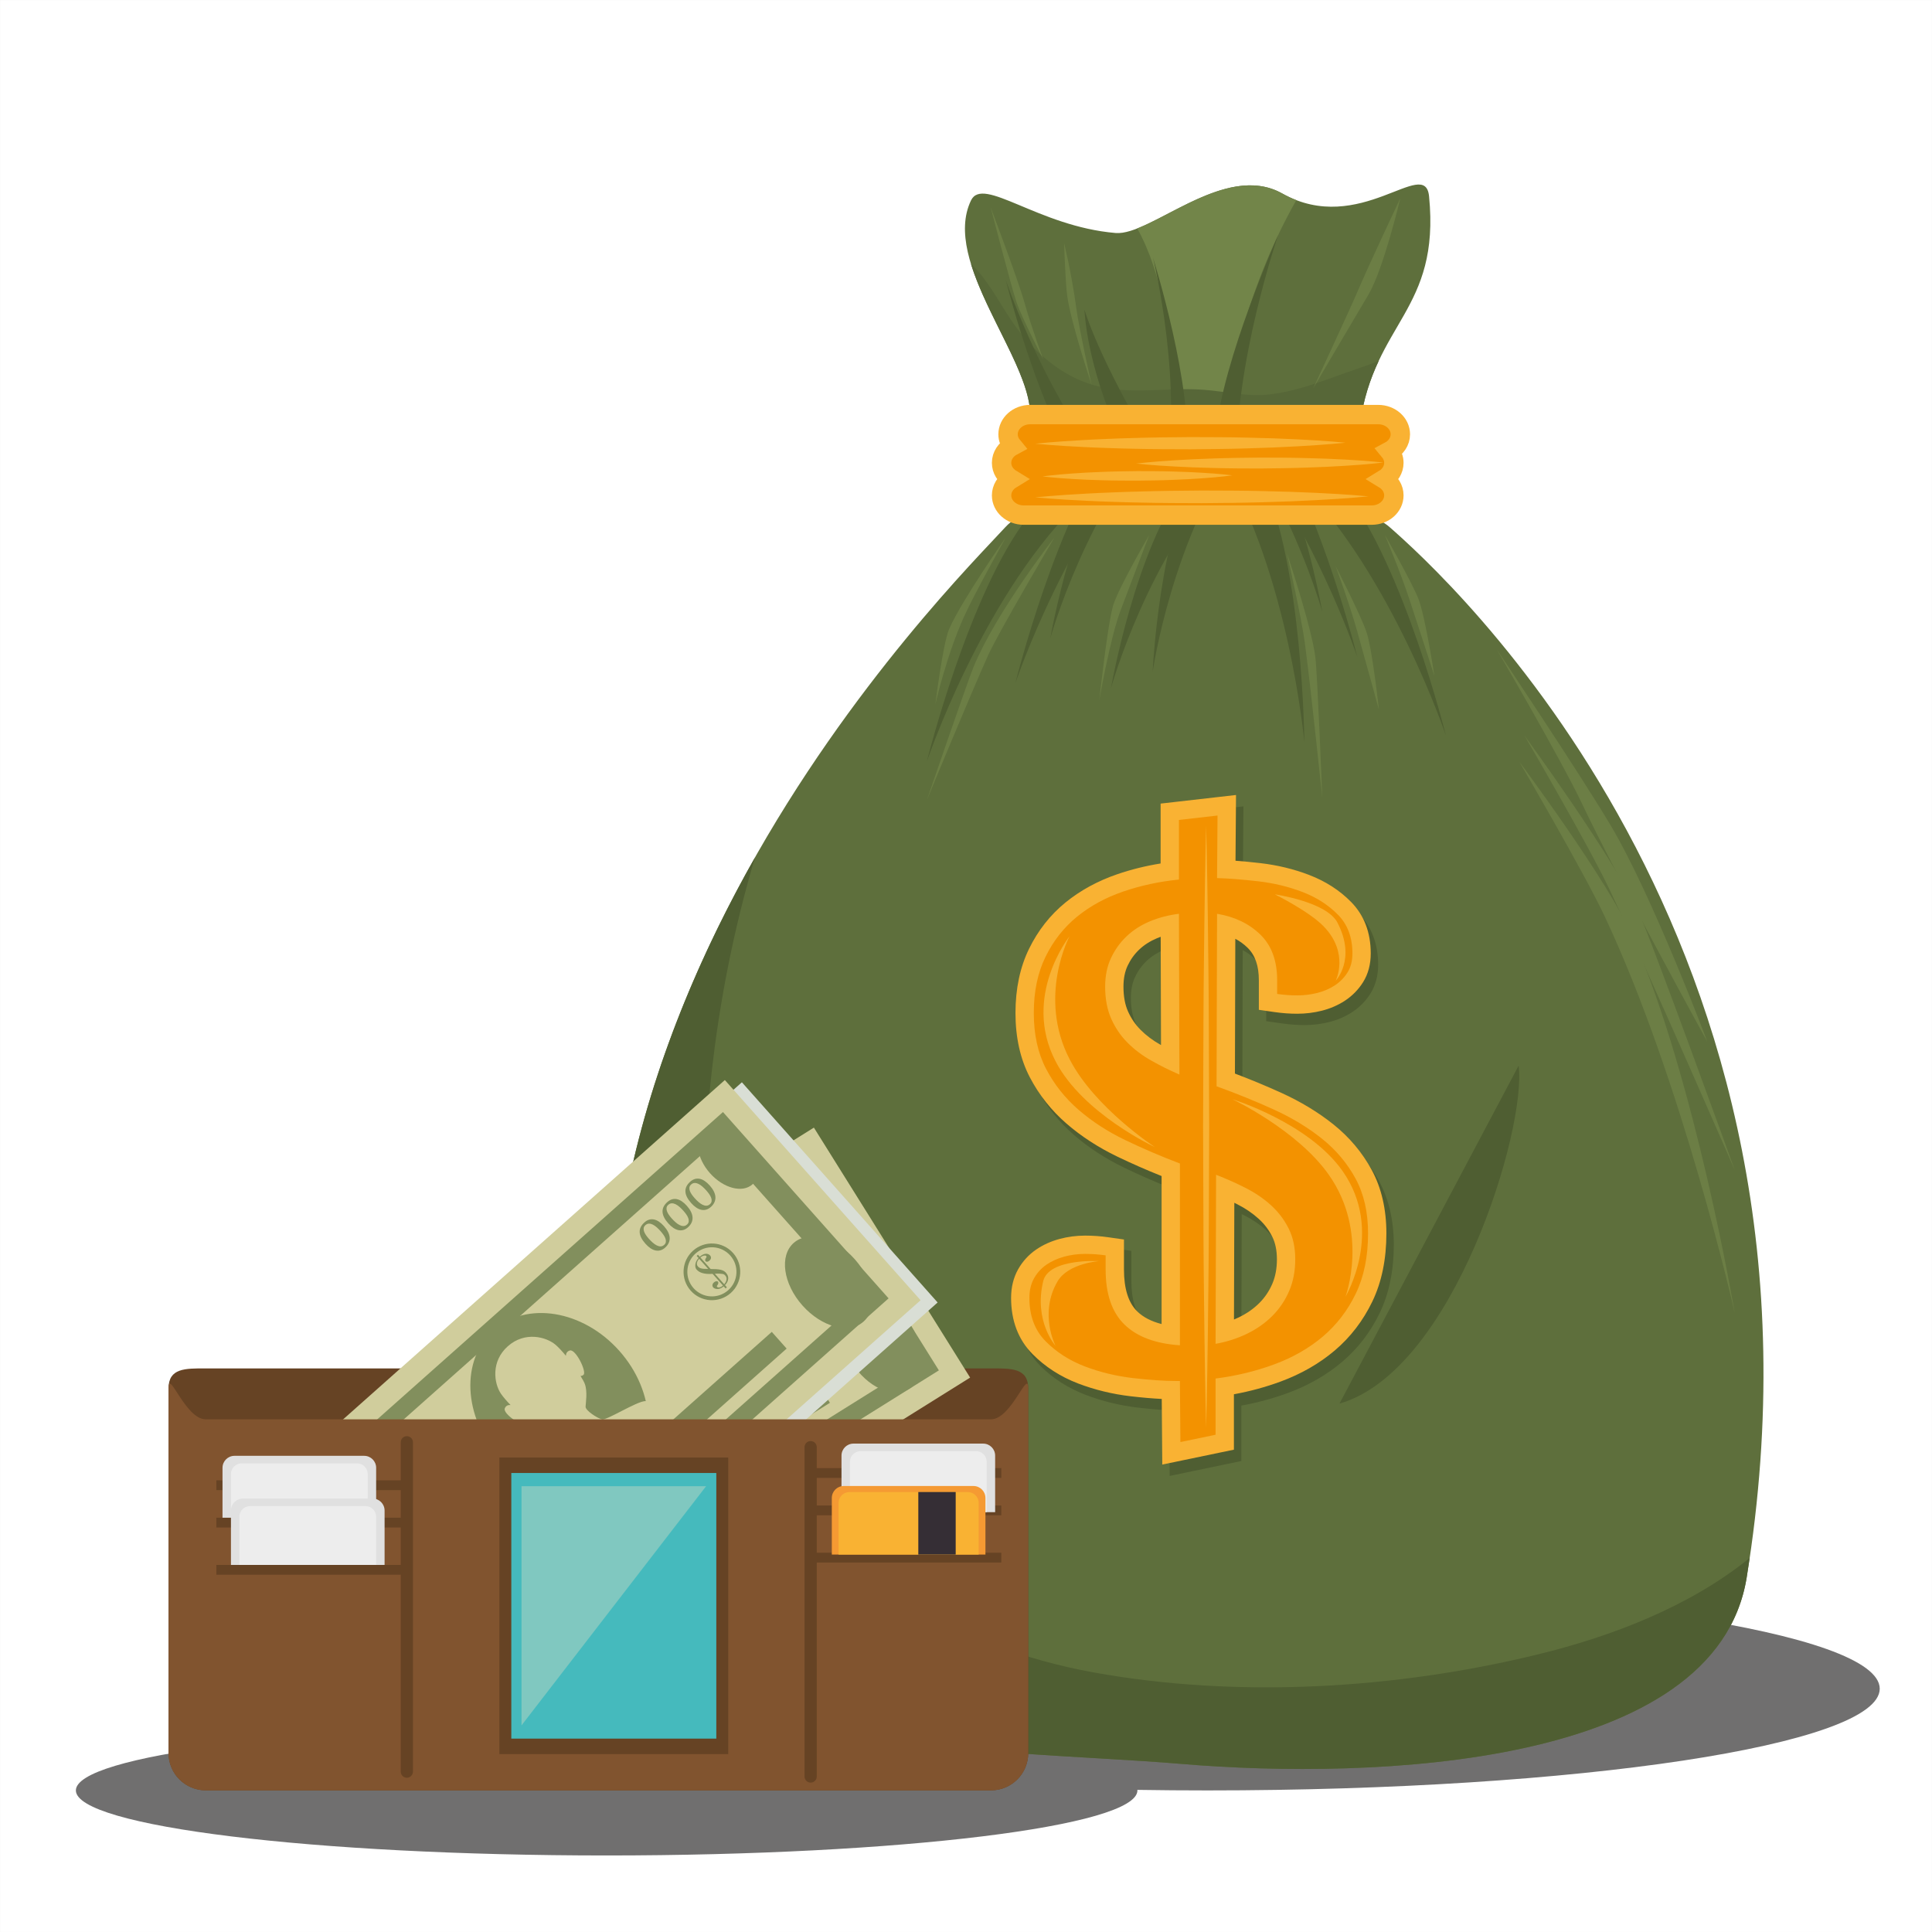 <?xml version="1.0" encoding="utf-8"?>
<!-- Generator: Adobe Illustrator 27.5.0, SVG Export Plug-In . SVG Version: 6.00 Build 0)  -->
<svg version="1.1" id="Capa_1" xmlns="http://www.w3.org/2000/svg" xmlns:xlink="http://www.w3.org/1999/xlink" x="0px" y="0px"
	 viewBox="0 0 425.2 425.2" style="enable-background:new 0 0 425.2 425.2;" xml:space="preserve">
<rect x="0" y="0" width="425.2" height="425.2" fill="#333333" stroke="none"/>
<rect x="0.002" y="0.002" style="fill:#FFFFFF;" width="425.195" height="425.197"/>
<path style="fill:#706F6F;" d="M265.736,349.275c-81.717,0-147.963,10.022-147.963,22.383c0,2.852,3.532,5.578,9.959,8.086
	c-61.829,0.369-111.033,6.628-111.033,14.297c0,7.906,52.3,14.315,116.814,14.315c64.516,0,116.814-6.408,116.814-14.315
	c0-0.04-0.01-0.08-0.013-0.121c5.069,0.08,10.213,0.121,15.421,0.121c81.718,0,147.963-10.021,147.963-22.383
	C413.699,359.297,347.454,349.275,265.736,349.275z"/>
<g>
	<path style="fill:#5E6F3C;" d="M226.721,91.242c0,6.172,69.42,24.553,72.559,2.154c3.137-22.404,17.717-25.094,15.233-50.184
		c-0.888-8.984-15.233,8.962-32.314-0.628c-12.699-7.128-28.853,9.354-36.686,8.695c-17.011-1.437-29.179-12.654-31.811-7.171
		C207.178,57.695,226.721,78.694,226.721,91.242z"/>
	<path style="fill:#728549;" d="M285.298,44.048c-1.02-0.399-2.054-0.875-3.1-1.463c-10.491-5.89-23.338,4.329-31.903,7.69
		c5.635,10.157,7.26,23.616,8.143,34.442c0.486,5.96,0.64,11.92,0.598,17.882c2.966,0.49,5.968,0.887,8.926,1.164
		C269.719,82.85,274.861,62.485,285.298,44.048z"/>
	<path style="fill:#576738;" d="M294.293,82.722c-4.853,1.759-9.573,3.445-14.728,4.066c-5.136,0.612-9.697-0.647-14.787-1.013
		c-8.743-0.626-17.153,1.513-25.644-1.514c-6.757-2.409-12.634-7.894-16.569-13.768c-2.905-4.333-5.268-9.031-8.868-12.413
		c3.546,11.58,13.024,24.42,13.024,33.161c0,6.172,69.42,24.553,72.559,2.154c0.799-5.7,2.338-10.118,4.147-13.961
		C300.511,80.611,297.483,81.559,294.293,82.722z"/>
	<path style="fill:#4F5E32;" d="M261.132,101.271c1.657-16.078-7.382-44.56-7.382-44.56s7.159,28.841,2.293,50.946
		C255.122,111.609,261.132,101.271,261.132,101.271z"/>
	<path style="fill:#4F5E32;" d="M267.608,95.407c1.405-16.108,13.677-43.642,13.677-43.642s-9.707,28.318-9.105,50.944
		C272.343,106.766,267.608,95.407,267.608,95.407z"/>
	<path style="fill:#4F5E32;" d="M246.648,96.678c-7.7-16.746-7.971-28.544-7.971-28.544s2.887,10.536,15.906,32.04
		C256.957,103.978,246.648,96.678,246.648,96.678z"/>
	<path style="fill:#4F5E32;" d="M234.665,98.586h5.277c-11.88-17.059-18.575-36.92-18.575-36.92S226.623,82.838,234.665,98.586z"/>
	<path style="fill:#6C7E45;" d="M229.59,79.066c0,0-2.591-7.037-4.096-12.379c-1.504-5.342-7.473-21.068-7.473-21.068
		s4.571,17.623,5.73,20.988C224.909,69.977,229.59,79.066,229.59,79.066z"/>
	<path style="fill:#6C7E45;" d="M240.252,84.704c0,0-2.721-12.082-3.363-16.799c-1.107-8.118-2.699-14.372-2.699-14.372
		s0.275,8.437,0.671,11.465C235.641,70.957,240.252,84.704,240.252,84.704z"/>
	<path style="fill:#6C7E45;" d="M289.015,85.472c0,0,8.048-17.304,9.587-20.934c2.656-6.247,9.59-20.936,9.59-20.936
		s-3.714,15.686-7.029,21.253C296.355,72.932,289.015,85.472,289.015,85.472z"/>
	<path style="fill:#5E6F3C;" d="M305.845,116.021c-11.494-10.081-73.217-12.472-84.589,0
		c-11.369,12.476-113.069,112.237-80.811,231.193c10.848,40.007,77.487,37.449,119.631,40.995
		c42.142,3.554,117.54,0.75,124.333-40.995C407.261,206.75,317.341,126.103,305.845,116.021z"/>
	<path style="fill:#4F5E32;" d="M338.533,364.088c-31.273,7.648-66.162,9.738-97.937,3.966
		c-29.479-5.356-58.89-21.392-72.687-49.066c-12.634-25.343-14.395-54.935-11.317-82.687c1.786-16.105,4.954-32.069,9.571-47.602
		c-23.623,41.708-42.241,97.591-25.72,158.515c10.848,40.007,77.487,37.449,119.631,40.995c42.142,3.554,117.54,0.75,124.333-40.995
		c0.235-1.449,0.439-2.88,0.654-4.318C371.796,353.635,354.674,360.145,338.533,364.088z"/>
	<path style="fill:#4F5E32;" d="M303.522,259.976c-2.079-3.826-4.899-7.188-8.389-9.989c-3.332-2.67-7.202-5.02-11.5-6.977
		c-3.27-1.487-6.695-2.91-10.213-4.243l0.081-29.659c0.999,0.53,1.892,1.185,2.692,1.963c1.673,1.623,2.487,3.967,2.487,7.162v3.01
		v3.498l3.463,0.495c1.687,0.239,3.361,0.364,4.979,0.364c1.832,0,3.646-0.221,5.391-0.658c1.863-0.466,3.583-1.209,5.103-2.208
		c1.636-1.073,2.982-2.448,4.005-4.083c1.121-1.797,1.689-3.926,1.689-6.334c0-4.59-1.455-8.402-4.331-11.326
		c-2.513-2.553-5.619-4.553-9.227-5.938c-3.385-1.298-7.01-2.175-10.773-2.606c-1.931-0.219-3.744-0.394-5.433-0.519l0.078-9.91
		l0.038-4.552l-4.526,0.512l-8.494,0.968l-3.578,0.411v3.598v9.583c-3.299,0.523-6.492,1.316-9.534,2.359
		c-4.309,1.475-8.148,3.572-11.406,6.227c-3.343,2.727-6.038,6.15-8.011,10.173c-1.984,4.055-2.992,8.811-2.992,14.143
		c0,5.367,1.059,10.118,3.144,14.125c2.019,3.876,4.741,7.315,8.09,10.214c3.228,2.805,6.985,5.248,11.163,7.256
		c3.143,1.514,6.418,2.953,9.762,4.287v32.579c-2.262-0.582-4.057-1.515-5.361-2.783c-1.939-1.889-2.921-4.985-2.921-9.211v-3.122
		v-3.498l-3.464-0.492c-1.685-0.242-3.396-0.361-5.085-0.361c-1.922,0-3.81,0.241-5.616,0.726c-1.91,0.515-3.646,1.304-5.165,2.347
		c-1.66,1.139-2.997,2.609-3.981,4.373c-1.016,1.818-1.533,3.926-1.533,6.265c0,5.024,1.585,9.18,4.71,12.349
		c2.762,2.805,6.141,4.982,10.036,6.475c3.667,1.408,7.561,2.355,11.568,2.821c2.489,0.293,4.779,0.486,6.846,0.59l0.076,9.528
		l0.04,4.917l4.814-1.002l7.743-1.615l3.212-0.666v-3.281v-8.914c3.547-0.647,6.987-1.581,10.268-2.789
		c4.51-1.661,8.519-3.962,11.913-6.837c3.468-2.939,6.255-6.571,8.288-10.794c2.049-4.265,3.086-9.302,3.086-14.979
		C306.75,268.629,305.664,263.931,303.522,259.976z M252.653,229.148c-1.167-1.168-2.072-2.494-2.771-4.063
		c-0.66-1.479-0.994-3.31-0.994-5.456c0-1.756,0.303-3.297,0.906-4.574c0.651-1.386,1.493-2.555,2.57-3.579
		c1.072-1.018,2.381-1.853,3.887-2.485c0.271-0.111,0.547-0.219,0.828-0.322l0.07,23.826c-0.047-0.026-0.097-0.052-0.148-0.08
		C255.357,231.49,253.896,230.39,252.653,229.148z M273.285,267.204c0.223,0.108,0.441,0.221,0.663,0.333
		c1.781,0.905,3.364,1.984,4.704,3.205c1.255,1.145,2.232,2.43,2.982,3.931c0.681,1.361,1.026,3.036,1.026,4.973
		c0,2.017-0.343,3.831-1.016,5.395c-0.7,1.618-1.636,3.005-2.858,4.233c-1.252,1.249-2.766,2.306-4.495,3.142
		c-0.354,0.173-0.716,0.334-1.083,0.486L273.285,267.204z"/>
	<path style="fill:#4F5E32;" d="M294.799,308.906c25.09-7.168,41.221-60.487,39.427-74.375"/>
	<path style="fill:#4F5E32;" d="M226.395,113.557c-13.162,16.745-22.424,54.077-22.424,54.077s11.861-35.207,32.279-55.869
		C239.946,108.122,226.395,113.557,226.395,113.557z"/>
	<path style="fill:#4F5E32;" d="M245.885,96.276c-13.16,16.748-22.423,54.077-22.423,54.077s11.861-35.206,32.278-55.867
		C259.435,90.844,245.885,96.276,245.885,96.276z"/>
	<path style="fill:#4F5E32;" d="M247.754,95.032c-11.3,14.877-16.586,45.395-16.586,45.395s8.084-29.193,26.168-48.101
		C260.622,88.981,247.754,95.032,247.754,95.032z"/>
	<path style="fill:#4F5E32;" d="M261.105,106.017c-11.301,14.874-16.585,45.393-16.585,45.393s8.087-29.193,26.171-48.101
		C273.975,99.967,261.105,106.017,261.105,106.017z"/>
	<path style="fill:#4F5E32;" d="M264.358,100.707c-9.314,16.193-10.673,47.136-10.673,47.136s4.304-29.985,19.835-51.038
		C276.353,93.068,264.358,100.707,264.358,100.707z"/>
	<path style="fill:#4F5E32;" d="M295.791,107.783c13.161,16.742,22.422,54.072,22.422,54.072s-11.86-35.207-32.278-55.864
		C282.236,102.347,295.791,107.783,295.791,107.783z"/>
	<path style="fill:#4F5E32;" d="M277.848,105.525c8.9,19.352,9.213,57.813,9.213,57.813s-3.335-36.999-18.379-61.851
		C265.932,97.088,277.848,105.525,277.848,105.525z"/>
	<path style="fill:#4F5E32;" d="M283.356,101.909h-6.099c13.728,19.716,21.465,42.671,21.465,42.671S292.654,120.11,283.356,101.909
		z"/>
	<path style="fill:#4F5E32;" d="M278.08,104.595c8.85,15.315,12.936,30.058,12.936,30.058s-2.72-15.691-8.422-30.058H278.08z"/>
	<path style="fill:#F39200;stroke:#F9B233;stroke-width:4.268;stroke-miterlimit:10;" d="M308.191,95.582
		c0-2.398-2.174-4.34-4.859-4.34h-76.611c-2.689,0-4.864,1.941-4.864,4.34c0,0.96,0.36,1.84,0.953,2.561
		c-1.419,0.759-2.378,2.127-2.378,3.712c0,1.491,0.842,2.806,2.123,3.585c-1.281,0.78-2.123,2.092-2.123,3.586
		c0,2.394,2.174,4.34,4.859,4.34h76.615c2.686,0,4.86-1.946,4.86-4.34c0-1.494-0.841-2.806-2.123-3.586
		c1.282-0.779,2.123-2.094,2.123-3.585c0-0.963-0.359-1.84-0.953-2.561C307.233,98.538,308.191,97.166,308.191,95.582z"/>
	<path style="fill:#6C7E45;" d="M304.768,117.702c0,0,3.36,7.989,5.376,14.071c2.017,6.088,5.547,17.011,5.547,17.011
		s-2.017-13.178-3.53-17.011C310.647,127.95,304.768,117.702,304.768,117.702z"/>
	<path style="fill:#6C7E45;" d="M293.972,124.653c0,0,2.996,8.133,4.734,14.304c1.739,6.175,4.77,17.244,4.77,17.244
		s-1.419-13.261-2.756-17.15C299.383,135.156,293.972,124.653,293.972,124.653z"/>
	<path style="fill:#6C7E45;" d="M241.93,154.103c0,0,2.399-13.665,4.651-19.667c2.25-6.002,6.36-16.721,6.36-16.721
		s-6.707,11.527-7.931,15.457C243.784,137.1,241.93,154.103,241.93,154.103z"/>
	<path style="fill:#6C7E45;" d="M283.25,121.808c0,0,3.139,13.965,3.883,19.417c1.278,9.375,3.884,34.443,3.884,34.443
		s-1.081-27.586-1.538-31.088C288.577,137.693,283.25,121.808,283.25,121.808z"/>
	<path style="fill:#6C7E45;" d="M232.071,118.27c0,0-12.338,20.92-14.599,25.935c-3.89,8.63-13.502,31.921-13.502,31.921
		s8.954-26.106,10.302-29.371C219.266,134.652,232.071,118.27,232.071,118.27z"/>
	<path style="fill:#6C7E45;" d="M221.367,118.27c0,0-6.975,12.496-9.234,17.514C208.245,144.408,205.86,155,205.86,155
		s1.641-13.44,3.072-16.667C211.75,131.987,221.367,118.27,221.367,118.27z"/>
	<path style="fill:#6C7E45;" d="M329.448,142.984c0,0,14.101,24.14,18.709,33.85c7.925,16.702,27.593,52.429,27.593,52.429
		s-11.951-31.92-21.248-47.572C347.577,170.037,329.448,142.984,329.448,142.984z"/>
	<path style="fill:#6C7E45;" d="M335.494,161.855c0,0,14.102,24.143,18.709,33.85c7.926,16.707,27.595,61.826,27.595,61.826
		s-18.322-50.719-21.249-56.965C354.805,188.284,335.494,161.855,335.494,161.855z"/>
	<path style="fill:#6C7E45;" d="M334.361,167.634c0,0,14.129,24.128,18.71,33.845c17.223,36.54,28.727,87.532,28.727,87.532
		s-8.622-51.134-22.38-82.672C353.995,193.911,334.361,167.634,334.361,167.634z"/>
	<g>
		<path style="fill:#F9B233;" d="M227.814,97.65c0,0,4.268-0.464,10.67-0.804c1.6-0.089,3.334-0.185,5.168-0.248
			c1.835-0.071,3.769-0.161,5.77-0.2c2.001-0.041,4.068-0.123,6.17-0.136c2.101-0.022,4.235-0.045,6.369-0.067
			c2.135,0.008,4.27,0.016,6.371,0.024c2.101-0.006,4.169,0.066,6.17,0.095c4.002,0.08,7.738,0.212,10.941,0.376
			c6.404,0.298,10.675,0.736,10.675,0.736s-4.268,0.467-10.67,0.807c-3.201,0.185-6.936,0.341-10.938,0.448
			c-2.001,0.04-4.068,0.127-6.17,0.134c-2.101,0.022-4.235,0.045-6.369,0.066c-2.135-0.008-4.27-0.017-6.371-0.025
			c-2.101,0.002-4.169-0.067-6.17-0.096c-2.001-0.025-3.936-0.103-5.771-0.162c-1.834-0.051-3.569-0.136-5.17-0.214
			C232.085,98.086,227.814,97.65,227.814,97.65z"/>
	</g>
	<g>
		<path style="fill:#F9B233;" d="M229.43,104.847c0,0,2.61-0.366,6.527-0.637c1.959-0.146,4.244-0.271,6.693-0.358
			c1.224-0.034,2.488-0.1,3.774-0.111c1.286-0.02,2.592-0.038,3.898-0.058c1.306,0.005,2.612,0.01,3.898,0.015
			c1.286-0.007,2.552,0.049,3.776,0.068c2.45,0.061,4.736,0.161,6.696,0.286c3.92,0.228,6.534,0.568,6.534,0.568
			s-2.61,0.368-6.527,0.64c-1.959,0.146-4.244,0.271-6.692,0.357c-1.225,0.034-2.49,0.104-3.775,0.11
			c-1.286,0.019-2.592,0.038-3.898,0.057c-1.306-0.005-2.612-0.011-3.898-0.016c-1.285,0.003-2.551-0.05-3.775-0.07
			c-2.45-0.062-4.736-0.161-6.696-0.286C232.044,105.184,229.43,104.847,229.43,104.847z"/>
	</g>
	<g>
		<path style="fill:#F9B233;" d="M250.038,102.021c0,0,3.401-0.416,8.503-0.721c2.552-0.166,5.528-0.307,8.718-0.405
			c1.595-0.038,3.242-0.112,4.917-0.124c1.675-0.021,3.376-0.041,5.077-0.063c1.701,0.006,3.402,0.013,5.077,0.02
			c1.675-0.007,3.323,0.058,4.918,0.081c3.191,0.071,6.168,0.188,8.721,0.332c5.105,0.264,8.509,0.653,8.509,0.653
			s-3.401,0.418-8.503,0.725c-2.552,0.166-5.528,0.307-8.718,0.404c-1.595,0.037-3.242,0.114-4.917,0.122
			c-1.675,0.021-3.376,0.041-5.077,0.062c-1.701-0.007-3.402-0.014-5.077-0.021c-1.675,0.002-3.323-0.059-4.918-0.083
			c-3.191-0.072-6.168-0.188-8.721-0.332C253.442,102.408,250.038,102.021,250.038,102.021z"/>
	</g>
	<g>
		<path style="fill:#F9B233;" d="M227.814,109.459c0,0,4.584-0.479,11.46-0.831c1.719-0.092,3.581-0.191,5.551-0.257
			c1.97-0.074,4.047-0.166,6.196-0.206c2.148-0.043,4.369-0.128,6.626-0.141c2.257-0.022,4.549-0.046,6.842-0.069
			c2.292,0.009,4.585,0.018,6.841,0.026c2.257-0.007,4.478,0.069,6.627,0.099c4.299,0.084,8.311,0.221,11.75,0.391
			c6.879,0.311,11.465,0.766,11.465,0.765s-4.584,0.482-11.46,0.835c-3.438,0.191-7.449,0.352-11.747,0.463
			c-2.148,0.041-4.369,0.131-6.626,0.139c-2.257,0.021-4.549,0.045-6.842,0.067c-2.292-0.009-4.585-0.019-6.841-0.027
			c-2.257,0.001-4.478-0.07-6.627-0.101c-2.149-0.026-4.228-0.106-6.197-0.168c-1.971-0.054-3.834-0.142-5.553-0.223
			C232.4,109.911,227.814,109.459,227.814,109.459z"/>
	</g>
	<g>
		<g>
			<g>
				<path style="fill:#F39200;" d="M257.678,305.934c-2.47-0.053-5.358-0.27-8.608-0.646c-3.842-0.45-7.57-1.357-11.083-2.697
					c-3.635-1.397-6.77-3.421-9.322-6.015c-2.738-2.774-4.128-6.453-4.128-10.931c0-1.986,0.429-3.764,1.274-5.283
					c0.837-1.492,1.968-2.732,3.362-3.691c1.331-0.912,2.859-1.604,4.546-2.059c1.642-0.44,3.355-0.664,5.096-0.664
					c1.6,0,3.216,0.115,4.804,0.343l1.73,0.248v4.87c0,4.789,1.188,8.373,3.53,10.652c2.027,1.977,4.976,3.245,8.782,3.784v-36.391
					c-3.726-1.451-7.389-3.04-10.905-4.734c-4.02-1.938-7.626-4.279-10.717-6.962c-3.15-2.73-5.714-5.968-7.619-9.623
					c-1.936-3.715-2.917-8.155-2.917-13.197c0-5.02,0.939-9.479,2.788-13.25c1.838-3.759,4.352-6.956,7.473-9.501
					c3.073-2.501,6.701-4.479,10.785-5.881c3.453-1.183,7.111-2.03,10.898-2.526v-13.124l12.546-1.43l-0.109,14.094
					c2.162,0.116,4.586,0.328,7.235,0.633c3.602,0.414,7.06,1.25,10.279,2.485c3.341,1.283,6.205,3.125,8.512,5.473
					c2.488,2.531,3.751,5.865,3.751,9.91c0,2.025-0.465,3.796-1.381,5.263c-0.875,1.392-2.018,2.557-3.397,3.466
					c-1.345,0.877-2.853,1.527-4.49,1.938c-1.578,0.396-3.229,0.599-4.901,0.599c-1.531,0-3.111-0.116-4.696-0.344l-1.729-0.249
					v-4.76c0-3.768-1.013-6.584-3.098-8.608c-1.651-1.605-3.698-2.775-6.107-3.493l-0.096,34.034
					c3.925,1.452,7.753,3.025,11.398,4.683c4.142,1.884,7.868,4.142,11.073,6.711c3.282,2.637,5.933,5.793,7.88,9.384
					c1.98,3.648,2.985,8.023,2.985,13.003c0,5.373-0.972,10.118-2.887,14.102c-1.907,3.969-4.522,7.379-7.772,10.135
					c-3.215,2.723-7.021,4.903-11.311,6.48c-3.669,1.355-7.56,2.355-11.586,2.98v12.261l-11.755,2.443L257.678,305.934z
					 M269.553,293.232c1.383-0.384,2.716-0.885,3.984-1.497c1.935-0.936,3.634-2.125,5.046-3.535
					c1.388-1.392,2.493-3.027,3.283-4.858c0.782-1.814,1.179-3.898,1.179-6.194c0-2.255-0.416-4.23-1.237-5.873
					c-0.851-1.7-2.004-3.222-3.43-4.521c-1.477-1.345-3.208-2.524-5.145-3.508c-1.162-0.592-2.36-1.158-3.587-1.694L269.553,293.232
					z M257.455,203.497c-1.266,0.281-2.476,0.661-3.615,1.137c-1.736,0.729-3.25,1.699-4.497,2.884
					c-1.244,1.179-2.255,2.586-3.006,4.182c-0.729,1.551-1.098,3.379-1.098,5.434c0,2.43,0.394,4.539,1.169,6.271
					c0.789,1.773,1.861,3.344,3.188,4.673c1.374,1.375,2.98,2.582,4.776,3.589c1.026,0.58,2.086,1.139,3.173,1.672L257.455,203.497z
					"/>
				<path style="fill:#F9B233;" d="M267.959,179.486l-0.107,13.767c2.58,0.072,5.593,0.307,9.036,0.702
					c3.44,0.396,6.703,1.182,9.787,2.365c3.08,1.183,5.683,2.852,7.796,5.003c2.115,2.151,3.173,4.984,3.173,8.497
					c0,1.65-0.357,3.047-1.074,4.194c-0.719,1.144-1.652,2.097-2.797,2.851c-1.148,0.749-2.439,1.307-3.871,1.666
					c-1.437,0.361-2.905,0.538-4.411,0.538c-1.434,0-2.903-0.106-4.409-0.323v-3.013c0-4.304-1.236-7.653-3.71-10.055
					c-2.472-2.404-5.647-3.93-9.52-4.571l-0.107,37.967c4.374,1.579,8.568,3.283,12.584,5.109c4.015,1.826,7.564,3.979,10.647,6.449
					c3.083,2.477,5.539,5.399,7.368,8.771c1.829,3.369,2.741,7.383,2.741,12.042c0,5.093-0.897,9.505-2.688,13.228
					c-1.794,3.733-4.213,6.888-7.259,9.471c-3.048,2.581-6.615,4.623-10.703,6.126c-4.088,1.51-8.389,2.548-12.907,3.12v12.372
					l-7.742,1.609l-0.109-13.442h-0.859c-2.654,0-5.826-0.217-9.517-0.645c-3.695-0.433-7.227-1.293-10.597-2.578
					c-3.371-1.296-6.238-3.141-8.604-5.545c-2.366-2.397-3.549-5.575-3.549-9.517c0-1.65,0.34-3.081,1.02-4.303
					c0.682-1.215,1.596-2.222,2.743-3.011c1.148-0.786,2.455-1.376,3.929-1.773c1.467-0.393,2.992-0.594,4.57-0.594
					c1.504,0,3.011,0.106,4.518,0.322v3.122c0,5.375,1.379,9.41,4.141,12.098c2.759,2.689,6.828,4.213,12.205,4.571v-40.009
					c-4.158-1.576-8.172-3.299-12.047-5.165c-3.869-1.864-7.294-4.085-10.27-6.668c-2.977-2.58-5.359-5.593-7.152-9.032
					c-1.794-3.443-2.688-7.529-2.688-12.266c0-4.73,0.859-8.851,2.582-12.362c1.72-3.518,4.032-6.458,6.937-8.826
					c2.904-2.364,6.294-4.208,10.165-5.536c3.871-1.326,7.96-2.206,12.261-2.638v-13.12L267.959,179.486 M259.571,236.493
					l-0.107-35.386c-2.294,0.286-4.427,0.843-6.399,1.665c-1.972,0.827-3.676,1.92-5.11,3.283c-1.435,1.36-2.58,2.955-3.441,4.784
					c-0.859,1.83-1.29,3.927-1.29,6.293c0,2.725,0.448,5.093,1.346,7.096c0.895,2.011,2.098,3.768,3.603,5.273
					c1.505,1.507,3.244,2.817,5.216,3.923C255.357,234.539,257.42,235.561,259.571,236.493 M267.529,295.754
					c2.439-0.428,4.732-1.164,6.885-2.203c2.151-1.04,4.016-2.349,5.594-3.924c1.574-1.579,2.813-3.407,3.71-5.486
					c0.896-2.079,1.344-4.41,1.344-6.993c0-2.581-0.482-4.839-1.45-6.774c-0.969-1.937-2.26-3.637-3.875-5.109
					c-1.613-1.469-3.478-2.743-5.591-3.815c-2.117-1.079-4.288-2.044-6.506-2.905L267.529,295.754 M272.026,174.964l-4.524,0.516
					l-8.495,0.969l-3.575,0.408v3.599v9.58c-3.298,0.529-6.492,1.32-9.535,2.363c-4.312,1.479-8.148,3.572-11.404,6.224
					c-3.351,2.732-6.047,6.157-8.014,10.183c-1.984,4.045-2.991,8.802-2.991,14.133c0,5.37,1.058,10.123,3.145,14.129
					c2.023,3.881,4.744,7.318,8.087,10.216c3.225,2.798,6.98,5.239,11.162,7.254c3.158,1.521,6.433,2.96,9.765,4.29v32.572
					c-2.263-0.582-4.057-1.512-5.358-2.78c-1.939-1.888-2.923-4.986-2.923-9.21v-3.122v-3.496l-3.46-0.495
					c-1.682-0.241-3.395-0.363-5.09-0.363c-1.917,0-3.807,0.246-5.615,0.731c-1.912,0.516-3.646,1.303-5.163,2.341
					c-1.657,1.141-2.994,2.607-3.98,4.365c-1.021,1.835-1.535,3.942-1.535,6.275c0,5.027,1.585,9.182,4.711,12.35
					c2.751,2.796,6.126,4.977,10.026,6.476c3.679,1.403,7.569,2.351,11.575,2.819c2.494,0.29,4.784,0.487,6.845,0.59l0.077,9.525
					l0.04,4.916l4.812-1l7.742-1.609l3.212-0.668v-3.28v-8.915c3.554-0.648,6.996-1.584,10.273-2.795
					c4.507-1.656,8.517-3.955,11.912-6.831c3.469-2.942,6.256-6.575,8.287-10.802c2.047-4.257,3.085-9.295,3.085-14.974
					c0-5.319-1.087-10.018-3.229-13.966c-2.074-3.826-4.897-7.188-8.387-9.991c-3.34-2.677-7.209-5.023-11.503-6.977
					c-3.28-1.491-6.704-2.914-10.214-4.243l0.084-29.664c0.998,0.533,1.892,1.186,2.691,1.964c1.676,1.627,2.489,3.97,2.489,7.164
					v3.013v3.493l3.458,0.498c1.679,0.242,3.355,0.364,4.983,0.364c1.839,0,3.654-0.222,5.395-0.66
					c1.853-0.464,3.565-1.204,5.091-2.198c1.638-1.079,2.982-2.449,4.008-4.083c1.125-1.801,1.692-3.931,1.692-6.34
					c0-4.592-1.456-8.402-4.329-11.324c-2.51-2.555-5.614-4.553-9.227-5.94c-3.378-1.296-7.002-2.173-10.771-2.606
					c-1.932-0.223-3.748-0.396-5.436-0.52l0.077-9.912L272.026,174.964L272.026,174.964z M255.52,229.998
					c-0.05-0.027-0.099-0.056-0.148-0.084c-1.646-0.923-3.105-2.018-4.347-3.262c-1.153-1.154-2.085-2.521-2.771-4.063
					c-0.663-1.48-0.998-3.314-0.998-5.457c0-1.756,0.306-3.297,0.908-4.579c0.651-1.384,1.491-2.553,2.565-3.572
					c1.072-1.019,2.382-1.855,3.896-2.49c0.268-0.112,0.543-0.219,0.822-0.319L255.52,229.998L255.52,229.998z M271.578,290.405
					l0.076-25.696c0.221,0.109,0.441,0.221,0.66,0.332c1.782,0.904,3.363,1.982,4.707,3.204c1.257,1.147,2.233,2.433,2.983,3.933
					c0.68,1.358,1.024,3.031,1.024,4.97c0,2.021-0.342,3.836-1.015,5.397c-0.698,1.618-1.635,3.005-2.862,4.236
					c-1.246,1.243-2.76,2.302-4.493,3.14C272.305,290.092,271.943,290.254,271.578,290.405L271.578,290.405z"/>
			</g>
		</g>
		<path style="fill:#F9B233;" d="M280.575,196.835c0,0,11.388,1.615,13.775,6.219c4.186,8.064-0.379,12.769-0.379,12.769
			s3.038-6.057-2.647-11.936C288.089,200.543,280.575,196.835,280.575,196.835z"/>
		<path style="fill:#F9B233;" d="M241.93,277.543c0,0-11.107-0.645-12.33,4.391c-2.145,8.831,2.706,14.266,2.706,14.266
			s-3.692-7.11,0.432-14.176C235.081,278.004,241.93,277.543,241.93,277.543z"/>
		<path style="fill:#F9B233;" d="M271.228,241.922c0,0,16.764,5.155,24.245,15.796c9.272,13.196,0.645,27.667,0.645,27.667
			s5.258-14.135-3.671-26.838C285.497,248.668,271.228,241.922,271.228,241.922z"/>
		<path style="fill:#F9B233;" d="M254.203,252.475c0,0-15.916-7.362-21.897-18.913c-7.415-14.323,3.08-27.504,3.08-27.504
			s-7.113,13.301,0.029,27.084C240.969,243.866,254.203,252.475,254.203,252.475z"/>
		<g>
			<path style="fill:#F9B233;" d="M265.45,314.281c0,0-0.048-2.072-0.13-5.698c-0.055-3.627-0.186-8.808-0.247-15.024
				c-0.056-6.216-0.18-13.469-0.205-21.239c-0.028-7.771-0.059-16.06-0.089-24.349c0.029-8.289,0.06-16.578,0.088-24.349
				c0.022-7.771,0.149-15.023,0.205-21.239c0.06-6.217,0.193-11.397,0.247-15.024c0.083-3.626,0.131-5.698,0.131-5.698
				s0.048,2.072,0.131,5.698c0.054,3.627,0.188,8.808,0.247,15.024c0.056,6.216,0.183,13.469,0.205,21.239
				c0.028,7.77,0.059,16.06,0.088,24.349c-0.03,8.289-0.061,16.578-0.089,24.349c-0.025,7.771-0.149,15.023-0.205,21.239
				c-0.061,6.217-0.192,11.397-0.247,15.024C265.498,312.209,265.45,314.281,265.45,314.281z"/>
		</g>
	</g>
</g>
<g>
	<path style="fill:#664324;" d="M226.297,385.831c0,4.526-3.669,8.195-8.194,8.195H45.281c-4.524,0-8.192-3.669-8.192-8.195v-80.236
		c0-4.527,3.668-4.434,8.192-4.434h172.821c4.525,0,8.194-0.094,8.194,4.434V385.831z"/>
	<g>
		
			<rect x="51.845" y="284.658" transform="matrix(0.848 -0.53 0.53 0.848 -148.308 117.129)" style="fill:#D0CD9C;" width="156.364" height="64.875"/>
		
			<rect x="56.835" y="289.648" transform="matrix(0.848 -0.53 0.53 0.848 -148.307 117.129)" style="fill:#828F5D;" width="146.384" height="54.895"/>
		
			<rect x="62.379" y="293.53" transform="matrix(0.848 -0.53 0.53 0.848 -148.307 117.129)" style="fill:#D0CD9C;" width="135.296" height="47.131"/>
		<path style="fill:#828F5D;" d="M181.335,262.139c2.354,3.764,2.235,8.083-0.264,9.646c-2.499,1.562-6.433-0.223-8.788-3.991
			c-2.355-3.765-2.235-8.083,0.264-9.645C175.047,256.586,178.981,258.371,181.335,262.139z"/>
		<path style="fill:#828F5D;" d="M66.903,333.667c2.353,3.765,2.235,8.086-0.265,9.648c-2.499,1.561-6.434-0.225-8.789-3.989
			c-2.352-3.765-2.234-8.087,0.266-9.646C60.614,328.115,64.549,329.902,66.903,333.667z"/>
		<path style="fill:#828F5D;" d="M88.627,359.567c3.388,5.422,3.217,11.64-0.381,13.888c-3.599,2.25-9.262-0.323-12.65-5.743
			c-3.39-5.422-3.219-11.639,0.381-13.888C79.574,351.574,85.238,354.147,88.627,359.567z"/>
		<path style="fill:#828F5D;" d="M200.505,291.759c3.388,5.422,3.218,11.64-0.38,13.888c-3.598,2.25-9.263-0.323-12.651-5.742
			c-3.388-5.422-3.218-11.64,0.382-13.888C191.452,283.766,197.115,286.337,200.505,291.759z"/>
		<path style="fill:#828F5D;" d="M146.064,303.002c6.376,10.202,4.841,22.662-3.432,27.835c-8.273,5.169-20.148,1.092-26.523-9.11
			c-6.376-10.198-4.84-22.66,3.435-27.831C127.815,288.725,139.689,292.802,146.064,303.002z"/>
		<g>
			<path style="fill:none;stroke:#828F5D;stroke-width:0.832;stroke-miterlimit:10;" d="M173.999,286.178
				c1.703,2.727,0.875,6.317-1.852,8.023c-2.728,1.705-6.317,0.874-8.021-1.852c-1.706-2.727-0.877-6.318,1.85-8.024
				C168.701,282.621,172.294,283.451,173.999,286.178z"/>
			<g>
				<path style="fill:#828F5D;" d="M168.918,288.613c0.426,0.068,0.811,0.143,1.151,0.224c0.343,0.08,0.653,0.177,0.935,0.286
					c0.279,0.108,0.521,0.255,0.727,0.434c0.205,0.181,0.367,0.409,0.488,0.685c0.078,0.169,0.133,0.347,0.163,0.531
					c0.029,0.185,0.018,0.382-0.036,0.593c-0.055,0.211-0.155,0.425-0.303,0.643c-0.148,0.218-0.358,0.429-0.632,0.627l0.335,0.535
					l-0.327,0.206l-0.336-0.539c-0.048,0.031-0.091,0.058-0.131,0.076c-0.041,0.021-0.078,0.044-0.118,0.066
					c-0.432,0.198-0.813,0.271-1.142,0.219c-0.331-0.051-0.588-0.161-0.774-0.33c-0.186-0.168-0.268-0.374-0.248-0.619
					c0.021-0.245,0.174-0.455,0.458-0.632c0.173-0.107,0.344-0.161,0.515-0.161c0.174,0.002,0.3,0.064,0.377,0.189
					c0.048,0.075,0.053,0.183,0.012,0.316c-0.043,0.137-0.122,0.257-0.24,0.367c-0.027,0.017-0.043,0.032-0.049,0.045
					c-0.112,0.096-0.155,0.193-0.128,0.289c0.028,0.096,0.107,0.166,0.24,0.21c0.147,0.046,0.313,0.053,0.499,0.022
					c0.188-0.031,0.389-0.114,0.607-0.25l-1.823-2.922c-0.51-0.049-0.949-0.127-1.315-0.229c-0.367-0.102-0.685-0.219-0.948-0.356
					c-0.265-0.138-0.48-0.289-0.648-0.45c-0.168-0.161-0.311-0.338-0.429-0.528c-0.081-0.13-0.127-0.291-0.137-0.489
					c-0.013-0.197,0.013-0.4,0.073-0.61c0.062-0.209,0.167-0.428,0.318-0.654c0.15-0.223,0.355-0.434,0.613-0.634l-0.328-0.528
					l0.327-0.203l0.317,0.508l0.257-0.162c0.27-0.141,0.525-0.228,0.769-0.263c0.243-0.034,0.462-0.017,0.654,0.048
					c0.193,0.064,0.351,0.161,0.472,0.293c0.123,0.133,0.203,0.273,0.242,0.42c0.039,0.147,0.024,0.299-0.045,0.449
					c-0.07,0.154-0.197,0.287-0.377,0.397c-0.191,0.12-0.367,0.175-0.529,0.169c-0.163-0.007-0.281-0.07-0.354-0.186
					c-0.054-0.083-0.06-0.19-0.021-0.317c0.038-0.13,0.117-0.247,0.235-0.359c0.018-0.01,0.032-0.025,0.049-0.044
					c0.107-0.104,0.146-0.203,0.117-0.304c-0.029-0.1-0.109-0.17-0.242-0.217c-0.138-0.029-0.307-0.029-0.504,0.006
					c-0.198,0.033-0.401,0.113-0.612,0.244l1.795,2.869C168.89,288.6,168.899,288.607,168.918,288.613z M166.252,287.619
					c0.082,0.13,0.184,0.239,0.304,0.324c0.122,0.09,0.261,0.165,0.419,0.227c0.161,0.066,0.354,0.121,0.581,0.17
					c0.229,0.047,0.496,0.096,0.806,0.146l-1.573-2.519c-0.316,0.234-0.529,0.502-0.642,0.801
					C166.037,287.068,166.07,287.352,166.252,287.619z M171.876,290.647c-0.061-0.116-0.128-0.217-0.202-0.309
					c-0.074-0.089-0.197-0.161-0.366-0.219c-0.168-0.057-0.383-0.116-0.648-0.18c-0.264-0.06-0.605-0.111-1.03-0.156l1.642,2.626
					c0.314-0.26,0.531-0.547,0.65-0.861C172.044,291.232,172.029,290.934,171.876,290.647z"/>
			</g>
		</g>
		<g>
			<path style="fill:none;stroke:#828F5D;stroke-width:0.832;stroke-miterlimit:10;" d="M98.217,333.548
				c1.704,2.726,0.875,6.315-1.852,8.02c-2.726,1.704-6.319,0.877-8.022-1.85c-1.705-2.727-0.874-6.319,1.851-8.023
				C92.921,329.99,96.512,330.821,98.217,333.548z"/>
			<g>
				<path style="fill:#828F5D;" d="M93.138,335.982c0.426,0.067,0.809,0.143,1.152,0.223c0.341,0.082,0.651,0.179,0.933,0.287
					c0.279,0.109,0.521,0.255,0.727,0.435c0.207,0.18,0.367,0.408,0.49,0.685c0.077,0.169,0.132,0.346,0.16,0.53
					c0.031,0.185,0.019,0.383-0.036,0.594c-0.053,0.208-0.155,0.424-0.302,0.642c-0.148,0.22-0.357,0.43-0.632,0.625l0.335,0.539
					l-0.328,0.205l-0.335-0.538c-0.047,0.03-0.091,0.055-0.13,0.074c-0.042,0.022-0.081,0.045-0.117,0.068
					c-0.433,0.198-0.815,0.271-1.145,0.219c-0.33-0.052-0.587-0.161-0.772-0.331c-0.185-0.169-0.269-0.375-0.247-0.618
					c0.021-0.243,0.171-0.456,0.458-0.632c0.171-0.107,0.343-0.162,0.515-0.162c0.172,0.002,0.298,0.065,0.374,0.188
					c0.051,0.078,0.054,0.184,0.012,0.319c-0.042,0.136-0.12,0.255-0.238,0.367c-0.028,0.015-0.045,0.03-0.052,0.044
					c-0.11,0.097-0.152,0.193-0.126,0.289c0.028,0.097,0.107,0.167,0.24,0.211c0.147,0.044,0.314,0.049,0.5,0.021
					c0.187-0.03,0.388-0.114,0.607-0.253l-1.824-2.916c-0.51-0.055-0.947-0.13-1.313-0.23c-0.368-0.103-0.684-0.223-0.95-0.357
					c-0.264-0.138-0.479-0.289-0.647-0.449c-0.166-0.162-0.31-0.339-0.428-0.529c-0.083-0.13-0.128-0.291-0.138-0.488
					c-0.012-0.198,0.014-0.401,0.074-0.612c0.063-0.208,0.166-0.427,0.317-0.652c0.15-0.224,0.354-0.438,0.613-0.636l-0.329-0.527
					l0.329-0.203l0.318,0.508l0.257-0.162c0.269-0.141,0.524-0.229,0.768-0.262c0.244-0.034,0.461-0.02,0.652,0.046
					c0.195,0.065,0.352,0.161,0.475,0.294c0.122,0.133,0.202,0.273,0.242,0.419c0.038,0.148,0.023,0.3-0.047,0.45
					c-0.07,0.15-0.195,0.286-0.377,0.398c-0.19,0.119-0.367,0.175-0.529,0.169c-0.164-0.008-0.28-0.07-0.354-0.188
					c-0.053-0.082-0.06-0.189-0.021-0.316c0.038-0.13,0.117-0.25,0.232-0.356c0.02-0.014,0.036-0.028,0.052-0.048
					c0.107-0.103,0.146-0.204,0.117-0.303c-0.028-0.099-0.109-0.173-0.243-0.213c-0.139-0.032-0.307-0.032-0.505,0.002
					c-0.198,0.033-0.399,0.114-0.61,0.244l1.795,2.87C93.109,335.97,93.121,335.977,93.138,335.982z M90.471,334.988
					c0.082,0.131,0.184,0.239,0.305,0.325c0.12,0.089,0.26,0.165,0.418,0.227c0.159,0.065,0.353,0.119,0.58,0.167
					c0.23,0.049,0.499,0.099,0.807,0.148l-1.573-2.52c-0.316,0.234-0.53,0.503-0.64,0.802
					C90.256,334.436,90.291,334.72,90.471,334.988z M96.096,338.017c-0.061-0.116-0.128-0.221-0.203-0.31
					c-0.074-0.088-0.196-0.161-0.364-0.218c-0.169-0.058-0.386-0.118-0.648-0.181c-0.264-0.059-0.607-0.111-1.031-0.156l1.642,2.626
					c0.315-0.261,0.533-0.546,0.652-0.86C96.262,338.6,96.246,338.3,96.096,338.017z"/>
			</g>
		</g>
		<g>
			<path style="fill:#828F5D;" d="M156.261,276.045c0.37-0.23,0.738-0.368,1.102-0.413c0.365-0.044,0.721,0.001,1.067,0.135
				c0.347,0.134,0.683,0.354,1.006,0.662c0.324,0.308,0.631,0.694,0.922,1.159c0.314,0.505,0.54,0.984,0.674,1.44
				c0.135,0.456,0.179,0.884,0.132,1.282c-0.046,0.398-0.184,0.766-0.41,1.1c-0.227,0.335-0.544,0.628-0.95,0.882
				c-0.374,0.234-0.744,0.37-1.11,0.406c-0.366,0.036-0.725-0.014-1.075-0.154c-0.351-0.14-0.689-0.364-1.014-0.674
				c-0.324-0.309-0.633-0.696-0.924-1.162C154.393,278.647,154.585,277.093,156.261,276.045z M156.367,276.678
				c-0.248,0.155-0.409,0.346-0.484,0.573c-0.073,0.228-0.09,0.477-0.045,0.749c0.043,0.272,0.137,0.559,0.279,0.861
				c0.142,0.302,0.309,0.605,0.498,0.909c0.212,0.34,0.44,0.659,0.684,0.962c0.244,0.303,0.497,0.552,0.759,0.747
				c0.263,0.195,0.531,0.317,0.809,0.366c0.277,0.049,0.554-0.014,0.83-0.186c0.248-0.155,0.409-0.35,0.482-0.582
				c0.075-0.231,0.087-0.487,0.038-0.763c-0.05-0.276-0.147-0.568-0.293-0.875c-0.145-0.306-0.313-0.611-0.502-0.914
				c-0.209-0.336-0.435-0.653-0.678-0.954c-0.242-0.301-0.493-0.545-0.751-0.735c-0.259-0.189-0.525-0.307-0.8-0.351
				C156.919,276.44,156.643,276.505,156.367,276.678z"/>
			<path style="fill:#828F5D;" d="M161.973,272.476c0.37-0.231,0.737-0.369,1.102-0.414c0.364-0.044,0.721,0.001,1.066,0.135
				c0.348,0.134,0.683,0.355,1.006,0.662c0.324,0.308,0.631,0.694,0.922,1.159c0.316,0.505,0.541,0.984,0.675,1.44
				c0.134,0.456,0.179,0.884,0.132,1.282c-0.047,0.398-0.184,0.766-0.411,1.1c-0.227,0.334-0.543,0.627-0.949,0.881
				c-0.374,0.234-0.745,0.37-1.11,0.407c-0.367,0.036-0.725-0.015-1.076-0.155c-0.35-0.14-0.688-0.364-1.013-0.674
				c-0.325-0.31-0.633-0.696-0.924-1.162C160.104,275.077,160.297,273.522,161.973,272.476z M162.079,273.107
				c-0.248,0.155-0.41,0.346-0.484,0.573c-0.074,0.229-0.09,0.478-0.046,0.749c0.044,0.272,0.137,0.559,0.279,0.861
				c0.143,0.302,0.31,0.606,0.499,0.909c0.212,0.34,0.439,0.659,0.684,0.962c0.243,0.303,0.496,0.552,0.759,0.747
				c0.262,0.196,0.531,0.317,0.809,0.366c0.277,0.049,0.554-0.014,0.83-0.185c0.248-0.155,0.408-0.35,0.482-0.582
				c0.074-0.231,0.086-0.487,0.037-0.762c-0.049-0.277-0.146-0.568-0.292-0.876c-0.145-0.306-0.313-0.611-0.502-0.914
				c-0.21-0.336-0.436-0.652-0.679-0.954c-0.242-0.301-0.492-0.545-0.75-0.735c-0.26-0.188-0.525-0.306-0.801-0.351
				C162.631,272.871,162.355,272.936,162.079,273.107z"/>
			<path style="fill:#828F5D;" d="M167.684,268.905c0.37-0.231,0.738-0.369,1.102-0.413c0.365-0.045,0.721,0,1.067,0.134
				c0.347,0.134,0.683,0.354,1.005,0.662c0.324,0.308,0.632,0.694,0.923,1.159c0.315,0.505,0.54,0.985,0.675,1.44
				c0.134,0.456,0.178,0.884,0.131,1.283c-0.046,0.398-0.184,0.765-0.41,1.1c-0.228,0.335-0.544,0.628-0.949,0.882
				c-0.375,0.233-0.745,0.37-1.111,0.406c-0.366,0.036-0.725-0.015-1.075-0.155c-0.351-0.14-0.688-0.364-1.013-0.673
				c-0.326-0.311-0.633-0.697-0.924-1.163C165.815,271.507,166.008,269.952,167.684,268.905z M167.79,269.537
				c-0.248,0.155-0.409,0.347-0.484,0.573c-0.073,0.228-0.089,0.477-0.046,0.749c0.045,0.271,0.138,0.56,0.28,0.861
				c0.142,0.303,0.309,0.605,0.498,0.909c0.212,0.34,0.44,0.66,0.684,0.962c0.244,0.303,0.497,0.553,0.759,0.747
				c0.262,0.196,0.531,0.317,0.809,0.366c0.277,0.05,0.554-0.013,0.83-0.186c0.248-0.155,0.409-0.35,0.482-0.582
				c0.075-0.231,0.087-0.486,0.038-0.762c-0.05-0.277-0.147-0.568-0.292-0.876c-0.145-0.306-0.313-0.611-0.503-0.914
				c-0.209-0.336-0.435-0.652-0.678-0.954c-0.243-0.301-0.493-0.545-0.751-0.735c-0.259-0.188-0.525-0.306-0.8-0.351
				C168.342,269.301,168.066,269.365,167.79,269.537z"/>
		</g>
		<g>
			<path style="fill:#828F5D;" d="M73.076,328.039c0.37-0.232,0.737-0.369,1.101-0.414c0.365-0.043,0.721,0.001,1.066,0.135
				c0.348,0.135,0.684,0.355,1.006,0.663c0.324,0.307,0.632,0.693,0.923,1.159c0.314,0.504,0.54,0.984,0.674,1.44
				c0.135,0.455,0.179,0.883,0.132,1.282c-0.047,0.399-0.184,0.766-0.41,1.1c-0.228,0.334-0.544,0.627-0.95,0.881
				c-0.374,0.234-0.744,0.37-1.11,0.406c-0.367,0.038-0.725-0.014-1.075-0.153c-0.351-0.14-0.688-0.365-1.014-0.675
				c-0.325-0.309-0.632-0.696-0.923-1.161C71.207,330.641,71.4,329.086,73.076,328.039z M73.183,328.671
				c-0.248,0.155-0.409,0.347-0.484,0.573c-0.073,0.228-0.089,0.478-0.046,0.749c0.044,0.272,0.137,0.559,0.279,0.861
				c0.143,0.303,0.31,0.607,0.499,0.909c0.212,0.34,0.439,0.66,0.684,0.963c0.244,0.303,0.497,0.551,0.759,0.747
				c0.262,0.194,0.531,0.317,0.809,0.366c0.277,0.049,0.554-0.014,0.83-0.186c0.248-0.155,0.409-0.35,0.482-0.582
				c0.074-0.232,0.086-0.487,0.037-0.764c-0.049-0.275-0.146-0.567-0.291-0.874c-0.145-0.307-0.313-0.612-0.503-0.915
				c-0.209-0.335-0.435-0.652-0.678-0.953c-0.243-0.301-0.493-0.546-0.752-0.735c-0.258-0.189-0.524-0.306-0.799-0.352
				C73.734,328.436,73.459,328.499,73.183,328.671z"/>
			<path style="fill:#828F5D;" d="M78.787,324.469c0.371-0.232,0.738-0.369,1.103-0.413c0.364-0.044,0.72,0.001,1.066,0.134
				c0.347,0.135,0.683,0.355,1.006,0.663c0.324,0.307,0.632,0.693,0.923,1.159c0.315,0.504,0.539,0.984,0.674,1.441
				c0.135,0.455,0.178,0.883,0.131,1.282c-0.046,0.399-0.183,0.766-0.41,1.1c-0.227,0.334-0.543,0.627-0.949,0.881
				c-0.375,0.234-0.744,0.371-1.111,0.407c-0.366,0.037-0.725-0.015-1.074-0.154c-0.351-0.14-0.689-0.365-1.014-0.675
				c-0.325-0.309-0.633-0.696-0.924-1.161C76.919,327.07,77.112,325.516,78.787,324.469z M78.895,325.101
				c-0.248,0.155-0.41,0.347-0.484,0.573c-0.074,0.229-0.09,0.479-0.046,0.749c0.043,0.272,0.137,0.559,0.279,0.861
				c0.143,0.304,0.31,0.606,0.499,0.909c0.211,0.34,0.439,0.661,0.684,0.963c0.244,0.303,0.496,0.551,0.759,0.747
				c0.262,0.195,0.531,0.317,0.808,0.366c0.278,0.049,0.555-0.014,0.83-0.186c0.248-0.155,0.41-0.35,0.483-0.582
				c0.074-0.232,0.086-0.487,0.037-0.763c-0.05-0.276-0.146-0.568-0.292-0.875c-0.145-0.307-0.313-0.612-0.502-0.915
				c-0.21-0.335-0.436-0.652-0.678-0.953c-0.243-0.301-0.493-0.546-0.752-0.735c-0.258-0.19-0.524-0.306-0.799-0.352
				C79.445,324.865,79.17,324.929,78.895,325.101z"/>
			<path style="fill:#828F5D;" d="M84.499,320.898c0.37-0.232,0.737-0.369,1.102-0.413c0.365-0.044,0.721,0.001,1.067,0.135
				c0.347,0.134,0.683,0.355,1.006,0.662c0.324,0.308,0.631,0.693,0.922,1.159c0.314,0.504,0.54,0.984,0.674,1.44
				c0.135,0.456,0.179,0.884,0.132,1.283c-0.047,0.398-0.184,0.765-0.41,1.099c-0.228,0.335-0.544,0.628-0.95,0.882
				c-0.374,0.233-0.744,0.37-1.11,0.406c-0.366,0.037-0.725-0.015-1.075-0.154c-0.351-0.14-0.688-0.365-1.014-0.674
				c-0.324-0.31-0.633-0.696-0.924-1.161C82.63,323.5,82.823,321.945,84.499,320.898z M84.605,321.531
				c-0.248,0.154-0.409,0.346-0.484,0.572c-0.073,0.229-0.09,0.479-0.046,0.749c0.044,0.272,0.138,0.56,0.28,0.861
				c0.142,0.304,0.309,0.606,0.498,0.909c0.212,0.34,0.439,0.661,0.684,0.964c0.244,0.302,0.496,0.551,0.759,0.746
				c0.263,0.195,0.531,0.317,0.809,0.366c0.277,0.049,0.554-0.013,0.83-0.185c0.248-0.155,0.409-0.35,0.482-0.582
				c0.074-0.233,0.087-0.486,0.037-0.763c-0.05-0.276-0.146-0.568-0.292-0.874c-0.145-0.308-0.313-0.613-0.502-0.916
				c-0.209-0.335-0.435-0.652-0.678-0.953c-0.243-0.301-0.493-0.546-0.752-0.734c-0.258-0.19-0.524-0.307-0.799-0.352
				C85.157,321.295,84.882,321.358,84.605,321.531z"/>
		</g>
		<path style="fill:#D0CD9C;" d="M149.831,314.853c-1.888-0.26-9.058,2.783-10.026,2.381c-0.971-0.4-3.312-2.533-3.117-3.374
			c0.192-0.843,0.999-3.203,0.674-4.944c-0.08-0.428-0.313-1.102-0.643-1.904c0.189,0.048,0.422,0.035,0.695-0.137
			c0.839-0.523-0.729-5.928-2.077-5.775c-0.664,0.074-0.944,0.506-1.048,1.003c-0.638-1.11-1.283-2.104-1.832-2.761
			c-1.746-2.086-6.167-4.105-10.419-1.445c-4.25,2.655-4.368,7.51-3.259,9.995c0.35,0.781,0.961,1.795,1.682,2.857
			c-0.492-0.125-1.006-0.063-1.364,0.502c-0.724,1.146,3.445,4.924,4.286,4.397c0.273-0.171,0.384-0.371,0.424-0.564
			c0.576,0.647,1.082,1.149,1.433,1.412c1.422,1.054,3.896,1.364,4.737,1.556c0.842,0.195,1.734,3.236,1.67,4.283
			c-0.064,1.048-5.938,6.161-6.535,7.971c-0.51,1.557,3.171,7.377,3.171,7.377l13.127-8.207l0,0l13.663-8.541
			C155.072,320.934,151.455,315.074,149.831,314.853z"/>
		
			<rect x="94.514" y="329.078" transform="matrix(0.848 -0.53 0.53 0.848 -154.218 125.41)" style="fill:#828F5D;" width="93.987" height="4.921"/>
	</g>
	<g>
		
			<rect x="48.419" y="281.938" transform="matrix(0.747 -0.664 0.664 0.747 -176.903 163.561)" style="fill:#D9DED5;" width="156.365" height="64.875"/>
		
			<rect x="44.667" y="281.444" transform="matrix(0.747 -0.664 0.664 0.747 -177.523 160.946)" style="fill:#D0CD9C;" width="156.366" height="64.874"/>
		
			<rect x="49.658" y="286.435" transform="matrix(0.747 -0.664 0.664 0.747 -177.523 160.945)" style="fill:#828F5D;" width="146.385" height="54.893"/>
		
			<rect x="55.203" y="290.316" transform="matrix(0.747 -0.664 0.664 0.747 -177.525 160.949)" style="fill:#D0CD9C;" width="135.297" height="47.131"/>
		<path style="fill:#828F5D;" d="M164.238,251.112c2.95,3.319,3.558,7.597,1.355,9.554c-2.204,1.959-6.381,0.858-9.331-2.462
			c-2.951-3.317-3.557-7.598-1.355-9.554C157.11,246.691,161.287,247.793,164.238,251.112z"/>
		<path style="fill:#828F5D;" d="M63.389,340.782c2.951,3.319,3.558,7.598,1.356,9.554c-2.203,1.959-6.382,0.858-9.333-2.461
			c-2.95-3.318-3.556-7.597-1.353-9.554C56.261,336.361,60.438,337.463,63.389,340.782z"/>
		<path style="fill:#828F5D;" d="M89.141,362.682c4.25,4.775,5.121,10.936,1.951,13.754c-3.172,2.821-9.186,1.234-13.434-3.543
			c-4.249-4.776-5.121-10.934-1.95-13.755C78.879,356.316,84.894,357.904,89.141,362.682z"/>
		<path style="fill:#828F5D;" d="M188.093,277.105c4.251,4.779,5.122,10.938,1.952,13.758c-3.172,2.82-9.186,1.233-13.436-3.546
			c-4.248-4.776-5.119-10.935-1.947-13.755C177.832,270.742,183.846,272.329,188.093,277.105z"/>
		<path style="fill:#828F5D;" d="M136.305,297.303c7.992,8.988,8.564,21.534,1.273,28.016c-7.292,6.483-19.68,4.448-27.674-4.541
			c-7.992-8.988-8.563-21.531-1.271-28.014C115.924,286.282,128.313,288.315,136.305,297.303z"/>
		<g>
			<path style="fill:none;stroke:#828F5D;stroke-width:0.832;stroke-miterlimit:10;" d="M161.025,276.039
				c2.139,2.404,1.924,6.083-0.48,8.222c-2.402,2.136-6.082,1.919-8.219-0.483c-2.137-2.402-1.922-6.084,0.481-8.22
				C155.212,273.421,158.89,273.638,161.025,276.039z"/>
			<g>
				<path style="fill:#828F5D;" d="M156.426,279.293c0.432-0.004,0.824,0.003,1.174,0.027c0.352,0.022,0.674,0.064,0.969,0.125
					c0.293,0.062,0.558,0.164,0.791,0.307c0.231,0.143,0.428,0.341,0.596,0.594c0.105,0.152,0.188,0.319,0.248,0.496
					c0.061,0.177,0.082,0.375,0.064,0.59c-0.019,0.217-0.083,0.445-0.19,0.685c-0.108,0.242-0.282,0.481-0.521,0.724l0.423,0.474
					l-0.29,0.255l-0.42-0.474c-0.042,0.039-0.082,0.07-0.117,0.099c-0.035,0.026-0.071,0.055-0.105,0.084
					c-0.393,0.267-0.754,0.402-1.09,0.408c-0.332,0.002-0.605-0.063-0.817-0.197c-0.211-0.136-0.327-0.326-0.347-0.567
					c-0.021-0.245,0.094-0.479,0.347-0.702c0.148-0.133,0.311-0.217,0.479-0.243c0.171-0.028,0.305,0.011,0.401,0.12
					c0.061,0.07,0.082,0.175,0.063,0.314c-0.018,0.139-0.074,0.273-0.173,0.4c-0.024,0.021-0.04,0.04-0.042,0.052
					c-0.094,0.116-0.12,0.217-0.077,0.308c0.043,0.088,0.134,0.146,0.273,0.168c0.151,0.018,0.316-0.004,0.497-0.063
					c0.177-0.063,0.362-0.18,0.556-0.352l-2.288-2.57c-0.511,0.033-0.956,0.031-1.333-0.007c-0.38-0.037-0.712-0.103-0.995-0.193
					c-0.285-0.091-0.523-0.203-0.716-0.336c-0.19-0.133-0.361-0.281-0.51-0.447c-0.102-0.114-0.176-0.268-0.218-0.46
					c-0.044-0.193-0.055-0.398-0.028-0.614c0.024-0.219,0.091-0.449,0.203-0.698c0.111-0.246,0.277-0.489,0.5-0.728l-0.414-0.466
					l0.289-0.258l0.398,0.447l0.227-0.2c0.243-0.185,0.48-0.314,0.714-0.387c0.233-0.076,0.451-0.097,0.652-0.066
					c0.202,0.032,0.372,0.101,0.514,0.214c0.144,0.109,0.248,0.235,0.311,0.372c0.061,0.138,0.072,0.289,0.029,0.449
					c-0.045,0.163-0.144,0.315-0.305,0.456c-0.168,0.151-0.332,0.234-0.494,0.255c-0.162,0.021-0.289-0.021-0.381-0.121
					c-0.066-0.076-0.092-0.181-0.072-0.313c0.015-0.133,0.072-0.264,0.17-0.392c0.017-0.015,0.029-0.032,0.043-0.054
					c0.089-0.119,0.108-0.227,0.064-0.317c-0.046-0.097-0.137-0.151-0.275-0.171c-0.143-0.01-0.309,0.02-0.497,0.085
					c-0.19,0.067-0.377,0.183-0.562,0.345l2.248,2.53C156.396,279.283,156.408,279.289,156.426,279.293z M153.633,278.758
					c0.102,0.113,0.22,0.206,0.354,0.271c0.135,0.066,0.284,0.116,0.451,0.152c0.168,0.037,0.367,0.06,0.6,0.068
					c0.234,0.008,0.508,0.013,0.82,0.011l-1.973-2.22c-0.273,0.283-0.439,0.582-0.498,0.898
					C153.327,278.251,153.408,278.523,153.633,278.758z M159.685,280.804c-0.078-0.105-0.162-0.196-0.252-0.271
					c-0.088-0.073-0.221-0.124-0.396-0.156c-0.177-0.025-0.399-0.05-0.669-0.067c-0.271-0.016-0.618-0.011-1.043,0.018l2.058,2.315
					c0.268-0.309,0.433-0.63,0.499-0.959C159.947,281.352,159.881,281.059,159.685,280.804z"/>
			</g>
		</g>
		<g>
			<path style="fill:none;stroke:#828F5D;stroke-width:0.832;stroke-miterlimit:10;" d="M94.242,335.424
				c2.137,2.404,1.92,6.082-0.483,8.218c-2.401,2.139-6.084,1.923-8.219-0.481c-2.137-2.403-1.921-6.082,0.482-8.219
				C88.426,332.804,92.104,333.022,94.242,335.424z"/>
			<g>
				<path style="fill:#828F5D;" d="M89.642,338.675c0.431-0.002,0.824,0.005,1.174,0.028c0.35,0.021,0.673,0.063,0.967,0.125
					c0.295,0.061,0.559,0.164,0.79,0.307c0.233,0.141,0.431,0.341,0.597,0.594c0.105,0.154,0.189,0.317,0.25,0.494
					c0.06,0.181,0.08,0.375,0.063,0.592c-0.019,0.215-0.081,0.443-0.19,0.685c-0.109,0.239-0.281,0.482-0.518,0.721l0.421,0.474
					l-0.29,0.259l-0.42-0.475c-0.041,0.037-0.081,0.07-0.117,0.096c-0.036,0.027-0.071,0.056-0.104,0.086
					c-0.394,0.269-0.758,0.404-1.092,0.409c-0.334,0.003-0.607-0.062-0.818-0.198c-0.211-0.137-0.325-0.325-0.346-0.569
					c-0.023-0.241,0.094-0.477,0.346-0.7c0.15-0.135,0.309-0.216,0.479-0.244c0.171-0.025,0.306,0.013,0.402,0.123
					c0.061,0.066,0.083,0.174,0.063,0.311c-0.019,0.141-0.076,0.273-0.171,0.4c-0.027,0.024-0.04,0.039-0.043,0.055
					c-0.096,0.114-0.12,0.216-0.077,0.305c0.043,0.091,0.133,0.148,0.271,0.167c0.153,0.02,0.319,0,0.496-0.063
					c0.178-0.061,0.365-0.178,0.558-0.35l-2.287-2.572c-0.512,0.033-0.956,0.03-1.335-0.006c-0.379-0.038-0.71-0.103-0.994-0.194
					c-0.284-0.091-0.522-0.203-0.715-0.337c-0.193-0.129-0.362-0.277-0.51-0.447c-0.101-0.113-0.175-0.268-0.219-0.46
					c-0.045-0.192-0.054-0.396-0.028-0.612c0.025-0.217,0.093-0.449,0.203-0.696c0.11-0.247,0.278-0.492,0.499-0.73l-0.412-0.464
					l0.29-0.258l0.398,0.447l0.226-0.201c0.242-0.183,0.479-0.313,0.713-0.39c0.234-0.072,0.451-0.092,0.653-0.062
					c0.2,0.031,0.371,0.102,0.515,0.211c0.143,0.109,0.244,0.234,0.309,0.371c0.063,0.141,0.073,0.292,0.029,0.453
					c-0.044,0.162-0.145,0.313-0.303,0.455c-0.17,0.149-0.334,0.235-0.495,0.255c-0.163,0.022-0.289-0.02-0.381-0.124
					c-0.067-0.076-0.091-0.177-0.075-0.311c0.018-0.135,0.074-0.265,0.17-0.392c0.018-0.014,0.032-0.032,0.045-0.053
					c0.088-0.12,0.109-0.227,0.064-0.32c-0.046-0.093-0.139-0.15-0.275-0.171c-0.143-0.006-0.309,0.023-0.497,0.088
					c-0.19,0.064-0.377,0.179-0.562,0.344l2.249,2.528C89.612,338.667,89.624,338.673,89.642,338.675z M86.847,338.142
					c0.104,0.114,0.221,0.206,0.354,0.271c0.136,0.066,0.284,0.117,0.452,0.154c0.168,0.036,0.367,0.057,0.599,0.067
					c0.235,0.007,0.507,0.011,0.823,0.011l-1.975-2.223c-0.274,0.287-0.439,0.582-0.497,0.898
					C86.542,337.634,86.625,337.908,86.847,338.142z M92.897,340.184c-0.077-0.103-0.161-0.194-0.249-0.271
					c-0.089-0.072-0.223-0.124-0.398-0.152c-0.176-0.03-0.398-0.053-0.669-0.068c-0.271-0.019-0.616-0.01-1.042,0.019l2.057,2.313
					c0.268-0.31,0.434-0.627,0.5-0.96C93.16,340.732,93.096,340.441,92.897,340.184z"/>
			</g>
		</g>
		<g>
			<path style="fill:#828F5D;" d="M141.836,269.024c0.326-0.29,0.666-0.487,1.018-0.592c0.352-0.104,0.711-0.119,1.074-0.046
				c0.365,0.074,0.732,0.235,1.103,0.484c0.371,0.249,0.739,0.578,1.104,0.988c0.395,0.444,0.697,0.881,0.905,1.308
				c0.209,0.428,0.324,0.842,0.345,1.242c0.02,0.401-0.053,0.785-0.221,1.153c-0.168,0.367-0.431,0.71-0.789,1.028
				c-0.33,0.293-0.672,0.489-1.026,0.586c-0.355,0.098-0.718,0.106-1.086,0.027c-0.369-0.078-0.74-0.244-1.112-0.495
				c-0.372-0.251-0.74-0.58-1.104-0.99C140.43,271.902,140.359,270.337,141.836,269.024z M142.048,269.63
				c-0.219,0.194-0.347,0.409-0.382,0.645c-0.035,0.237-0.008,0.486,0.08,0.746c0.089,0.262,0.229,0.528,0.42,0.803
				c0.191,0.275,0.406,0.547,0.644,0.814c0.267,0.3,0.544,0.577,0.835,0.834c0.291,0.258,0.582,0.46,0.873,0.609
				c0.291,0.148,0.577,0.225,0.859,0.226c0.281,0.002,0.543-0.105,0.786-0.321c0.219-0.195,0.345-0.413,0.379-0.655
				c0.034-0.24,0.004-0.494-0.091-0.758c-0.095-0.265-0.24-0.536-0.435-0.814c-0.194-0.278-0.41-0.551-0.648-0.818
				c-0.263-0.295-0.538-0.57-0.827-0.827c-0.29-0.255-0.578-0.454-0.864-0.598c-0.286-0.144-0.568-0.215-0.847-0.213
				C142.552,269.305,142.291,269.414,142.048,269.63z"/>
			<path style="fill:#828F5D;" d="M146.869,264.549c0.327-0.29,0.667-0.487,1.018-0.592c0.352-0.104,0.711-0.119,1.075-0.046
				c0.364,0.074,0.731,0.235,1.103,0.484c0.37,0.249,0.738,0.578,1.103,0.988c0.395,0.444,0.697,0.881,0.906,1.308
				c0.209,0.428,0.323,0.842,0.344,1.242c0.021,0.401-0.053,0.785-0.221,1.153c-0.167,0.367-0.431,0.71-0.788,1.028
				c-0.33,0.293-0.673,0.489-1.027,0.586c-0.355,0.098-0.717,0.106-1.086,0.027c-0.368-0.078-0.739-0.244-1.112-0.495
				c-0.372-0.251-0.739-0.58-1.105-0.99C145.463,267.427,145.393,265.861,146.869,264.549z M147.081,265.154
				c-0.219,0.194-0.346,0.409-0.382,0.646c-0.034,0.237-0.008,0.486,0.08,0.746c0.089,0.262,0.229,0.528,0.42,0.803
				c0.191,0.274,0.406,0.547,0.644,0.813c0.267,0.3,0.545,0.577,0.836,0.834c0.291,0.258,0.581,0.46,0.873,0.609
				c0.29,0.148,0.576,0.225,0.858,0.226c0.281,0.002,0.543-0.105,0.786-0.321c0.219-0.195,0.346-0.414,0.379-0.655
				c0.035-0.241,0.004-0.494-0.091-0.758c-0.095-0.265-0.239-0.536-0.435-0.814c-0.193-0.277-0.41-0.551-0.648-0.818
				c-0.263-0.295-0.539-0.57-0.828-0.826c-0.29-0.256-0.577-0.455-0.864-0.599c-0.286-0.144-0.568-0.215-0.847-0.213
				C147.585,264.829,147.324,264.939,147.081,265.154z"/>
			<path style="fill:#828F5D;" d="M151.903,260.073c0.326-0.29,0.666-0.487,1.018-0.592c0.353-0.104,0.71-0.119,1.074-0.046
				c0.364,0.074,0.732,0.235,1.102,0.484c0.37,0.249,0.738,0.578,1.104,0.988c0.395,0.444,0.696,0.881,0.905,1.308
				c0.209,0.428,0.324,0.842,0.345,1.242c0.02,0.401-0.053,0.785-0.221,1.153c-0.168,0.367-0.432,0.71-0.789,1.028
				c-0.33,0.293-0.672,0.489-1.027,0.586c-0.354,0.098-0.717,0.107-1.086,0.027c-0.368-0.078-0.739-0.244-1.111-0.495
				c-0.372-0.251-0.74-0.58-1.104-0.99C150.497,262.951,150.427,261.386,151.903,260.073z M152.114,260.679
				c-0.219,0.194-0.346,0.409-0.381,0.645c-0.035,0.237-0.009,0.486,0.08,0.746c0.089,0.262,0.229,0.528,0.419,0.803
				c0.191,0.274,0.406,0.547,0.645,0.813c0.266,0.3,0.544,0.577,0.835,0.834c0.291,0.258,0.582,0.46,0.873,0.609
				c0.291,0.148,0.577,0.225,0.858,0.226c0.281,0.002,0.544-0.105,0.787-0.321c0.219-0.195,0.345-0.414,0.379-0.655
				c0.034-0.241,0.003-0.494-0.092-0.758c-0.095-0.265-0.239-0.536-0.434-0.814c-0.194-0.278-0.41-0.551-0.648-0.818
				c-0.263-0.295-0.538-0.57-0.828-0.827c-0.289-0.255-0.577-0.454-0.863-0.598c-0.287-0.144-0.568-0.215-0.847-0.213
				C152.619,260.353,152.357,260.463,152.114,260.679z"/>
		</g>
		<g>
			<path style="fill:#828F5D;" d="M68.527,334.208c0.326-0.291,0.666-0.487,1.018-0.593c0.353-0.104,0.71-0.119,1.074-0.045
				c0.364,0.074,0.732,0.235,1.103,0.484c0.371,0.249,0.738,0.578,1.104,0.988c0.395,0.444,0.696,0.881,0.905,1.308
				c0.209,0.428,0.324,0.841,0.345,1.242s-0.053,0.785-0.221,1.153c-0.168,0.367-0.431,0.71-0.789,1.027
				c-0.33,0.294-0.672,0.489-1.026,0.587c-0.355,0.098-0.718,0.106-1.086,0.027c-0.369-0.079-0.74-0.244-1.112-0.495
				c-0.372-0.251-0.74-0.58-1.104-0.99C67.121,337.086,67.051,335.521,68.527,334.208z M68.739,334.814
				c-0.219,0.194-0.347,0.409-0.382,0.646c-0.035,0.237-0.008,0.486,0.08,0.746c0.089,0.261,0.229,0.528,0.42,0.803
				c0.191,0.274,0.405,0.546,0.644,0.813c0.266,0.3,0.544,0.578,0.835,0.835s0.582,0.46,0.873,0.608
				c0.291,0.149,0.577,0.225,0.858,0.227c0.281,0.002,0.544-0.105,0.787-0.322c0.219-0.194,0.345-0.413,0.379-0.654
				c0.034-0.241,0.003-0.495-0.091-0.758c-0.095-0.265-0.24-0.536-0.435-0.813c-0.194-0.278-0.41-0.551-0.648-0.818
				c-0.263-0.295-0.538-0.57-0.828-0.827c-0.289-0.255-0.577-0.454-0.863-0.598c-0.286-0.145-0.568-0.215-0.847-0.213
				C69.243,334.487,68.982,334.597,68.739,334.814z"/>
			<path style="fill:#828F5D;" d="M73.561,329.732c0.327-0.291,0.666-0.487,1.018-0.592c0.353-0.105,0.711-0.12,1.074-0.046
				c0.365,0.074,0.732,0.235,1.104,0.484c0.37,0.249,0.738,0.578,1.103,0.988c0.396,0.444,0.697,0.881,0.905,1.308
				c0.21,0.428,0.324,0.841,0.345,1.242c0.021,0.401-0.053,0.785-0.221,1.153c-0.167,0.367-0.431,0.71-0.788,1.027
				c-0.33,0.294-0.673,0.489-1.027,0.587c-0.355,0.098-0.717,0.106-1.086,0.027c-0.368-0.079-0.739-0.244-1.112-0.495
				c-0.372-0.251-0.739-0.58-1.104-0.99C72.154,332.61,72.084,331.045,73.561,329.732z M73.772,330.338
				c-0.219,0.194-0.346,0.409-0.382,0.646c-0.034,0.237-0.008,0.486,0.08,0.746c0.089,0.261,0.229,0.528,0.42,0.803
				c0.191,0.274,0.406,0.546,0.644,0.813c0.267,0.3,0.544,0.578,0.836,0.835c0.291,0.257,0.581,0.46,0.872,0.608
				c0.291,0.149,0.577,0.225,0.859,0.227c0.281,0.002,0.543-0.105,0.786-0.322c0.219-0.194,0.346-0.413,0.379-0.654
				c0.035-0.241,0.004-0.495-0.091-0.758c-0.095-0.265-0.24-0.536-0.435-0.814c-0.194-0.278-0.41-0.551-0.648-0.818
				c-0.263-0.295-0.539-0.57-0.828-0.827c-0.29-0.255-0.577-0.454-0.864-0.598c-0.286-0.145-0.568-0.215-0.847-0.213
				C74.276,330.012,74.016,330.121,73.772,330.338z"/>
			<path style="fill:#828F5D;" d="M78.595,325.257c0.326-0.291,0.666-0.487,1.018-0.593c0.352-0.104,0.71-0.119,1.074-0.045
				c0.364,0.074,0.732,0.235,1.103,0.484c0.37,0.249,0.738,0.578,1.104,0.988c0.395,0.444,0.696,0.881,0.905,1.308
				c0.209,0.428,0.324,0.841,0.344,1.242c0.021,0.401-0.053,0.785-0.22,1.153c-0.168,0.367-0.432,0.71-0.789,1.027
				c-0.33,0.294-0.672,0.489-1.027,0.587c-0.355,0.098-0.717,0.106-1.086,0.027c-0.368-0.079-0.739-0.244-1.111-0.495
				c-0.372-0.251-0.74-0.58-1.106-0.99C77.188,328.135,77.118,326.569,78.595,325.257z M78.806,325.862
				c-0.219,0.194-0.346,0.409-0.382,0.646c-0.034,0.237-0.008,0.486,0.08,0.746c0.09,0.261,0.229,0.528,0.42,0.803
				c0.191,0.274,0.406,0.546,0.645,0.813c0.266,0.3,0.544,0.578,0.835,0.835c0.291,0.257,0.582,0.46,0.873,0.608
				c0.291,0.149,0.576,0.225,0.858,0.227c0.281,0.002,0.544-0.105,0.787-0.322c0.219-0.194,0.345-0.413,0.379-0.654
				c0.034-0.241,0.003-0.495-0.092-0.758c-0.095-0.265-0.239-0.536-0.434-0.813c-0.194-0.278-0.411-0.551-0.648-0.818
				c-0.263-0.295-0.538-0.57-0.828-0.827c-0.29-0.255-0.577-0.454-0.863-0.598c-0.287-0.145-0.568-0.215-0.848-0.213
				C79.31,325.536,79.049,325.646,78.806,325.862z"/>
		</g>
		<path style="fill:#D0CD9C;" d="M142,308.357c-1.904,0.061-8.463,4.259-9.486,4.025c-1.025-0.232-3.689-1.946-3.639-2.809
			c0.05-0.859,0.449-3.321-0.162-4.981c-0.15-0.411-0.492-1.038-0.951-1.774c0.194,0.016,0.42-0.033,0.661-0.25
			c0.74-0.658-1.71-5.721-3.015-5.35c-0.639,0.185-0.845,0.662-0.863,1.168c-0.816-0.988-1.619-1.858-2.27-2.416
			c-2.07-1.764-6.768-3.013-10.514,0.318c-3.747,3.329-3.051,8.138-1.541,10.401c0.477,0.71,1.249,1.609,2.137,2.534
			c-0.506-0.042-1.003,0.106-1.26,0.723c-0.523,1.248,4.219,4.274,4.959,3.619c0.241-0.216,0.319-0.433,0.326-0.63
			c0.675,0.544,1.258,0.954,1.646,1.155c1.578,0.802,4.07,0.69,4.932,0.741c0.861,0.05,2.251,2.898,2.362,3.941
			c0.112,1.046-4.823,7.067-5.106,8.952c-0.244,1.621,4.36,6.742,4.36,6.742l11.567-10.288l0,0l12.04-10.706
			C148.185,313.475,143.638,308.306,142,308.357z"/>
		
			<rect x="89.593" y="323.739" transform="matrix(0.747 -0.664 0.664 0.747 -182.239 173.189)" style="fill:#828F5D;" width="93.986" height="4.922"/>
	</g>
	<path style="fill:#81542F;" d="M226.297,385.831c0,4.526-3.669,8.195-8.194,8.195H45.281c-4.524,0-8.192-3.669-8.192-8.195v-80.236
		c0-4.527,3.668,6.772,8.192,6.772h172.821c4.525,0,8.194-11.3,8.194-6.772V385.831z"/>
	<path style="fill:#664324;" d="M179.753,390.982c0,0.742-0.602,1.342-1.345,1.342l0,0c-0.741,0-1.342-0.6-1.342-1.342v-72.486
		c0-0.741,0.601-1.345,1.342-1.345l0,0c0.742,0,1.345,0.604,1.345,1.345V390.982z"/>
	<path style="fill:#664324;" d="M90.884,389.906c0,0.743-0.603,1.345-1.343,1.345l0,0c-0.743,0-1.344-0.602-1.344-1.345v-72.484
		c0-0.742,0.601-1.346,1.344-1.346l0,0c0.74,0,1.343,0.603,1.343,1.346V389.906z"/>
	<rect x="109.904" y="320.777" style="fill:#664324;" width="50.368" height="65.265"/>
	<rect x="112.531" y="324.181" style="fill:#45BABD;" width="45.115" height="58.458"/>
	<polygon style="fill:#80C8C0;" points="114.778,379.727 114.778,327.092 155.398,327.092 	"/>
	<rect x="178.408" y="331.333" style="fill:#664324;" width="41.962" height="2.154"/>
	<rect x="178.408" y="323.103" style="fill:#664324;" width="41.962" height="2.154"/>
	<g>
		<path style="fill:#E0E0E0;" d="M219.013,332.804V320.35c0-1.455-1.181-2.637-2.635-2.637h-28.544
			c-1.454,0-2.635,1.182-2.635,2.637v12.454H219.013z"/>
	</g>
	<g>
		<path style="fill:#EDEDED;" d="M217.154,332.804v-11.087c0-1.295-1.049-2.346-2.346-2.346h-25.406
			c-1.295,0-2.345,1.051-2.345,2.346v11.087H217.154z"/>
	</g>
	<rect x="178.408" y="341.725" style="fill:#664324;" width="41.962" height="2.153"/>
	<g>
		<path style="fill:#F59A33;" d="M216.88,342.135v-12.456c0-1.455-1.181-2.636-2.636-2.636h-28.543
			c-1.454,0-2.633,1.181-2.633,2.636v12.456H216.88z"/>
		<path style="fill:#F9B233;" d="M215.395,342.135v-11.361c0-1.327-1.076-2.404-2.403-2.404h-26.036
			c-1.327,0-2.402,1.077-2.402,2.404v11.361H215.395z"/>
		<rect x="202.105" y="328.369" style="fill:#352E35;" width="8.226" height="13.766"/>
	</g>
	<rect x="47.613" y="325.794" style="fill:#664324;" width="41.959" height="2.155"/>
	<g>
		<path style="fill:#E0E0E0;" d="M48.971,335.494v-12.455c0-1.455,1.181-2.637,2.635-2.637h28.541c1.457,0,2.637,1.182,2.637,2.637
			v12.455H48.971z"/>
	</g>
	<g>
		<path style="fill:#EDEDED;" d="M50.828,335.494v-11.087c0-1.296,1.051-2.344,2.345-2.344h25.408c1.294,0,2.344,1.048,2.344,2.344
			v11.087H50.828z"/>
	</g>
	<rect x="47.613" y="334.023" style="fill:#664324;" width="41.959" height="2.153"/>
	<g>
		<path style="fill:#E0E0E0;" d="M50.828,344.896v-12.454c0-1.457,1.18-2.636,2.636-2.636h28.542c1.456,0,2.634,1.179,2.634,2.636
			v12.454H50.828z"/>
	</g>
	<g>
		<path style="fill:#EDEDED;" d="M52.686,344.896v-11.085c0-1.296,1.05-2.348,2.346-2.348h25.405c1.296,0,2.347,1.052,2.347,2.348
			v11.085H52.686z"/>
	</g>
	<rect x="47.613" y="344.414" style="fill:#664324;" width="41.959" height="2.155"/>
</g>
</svg>
